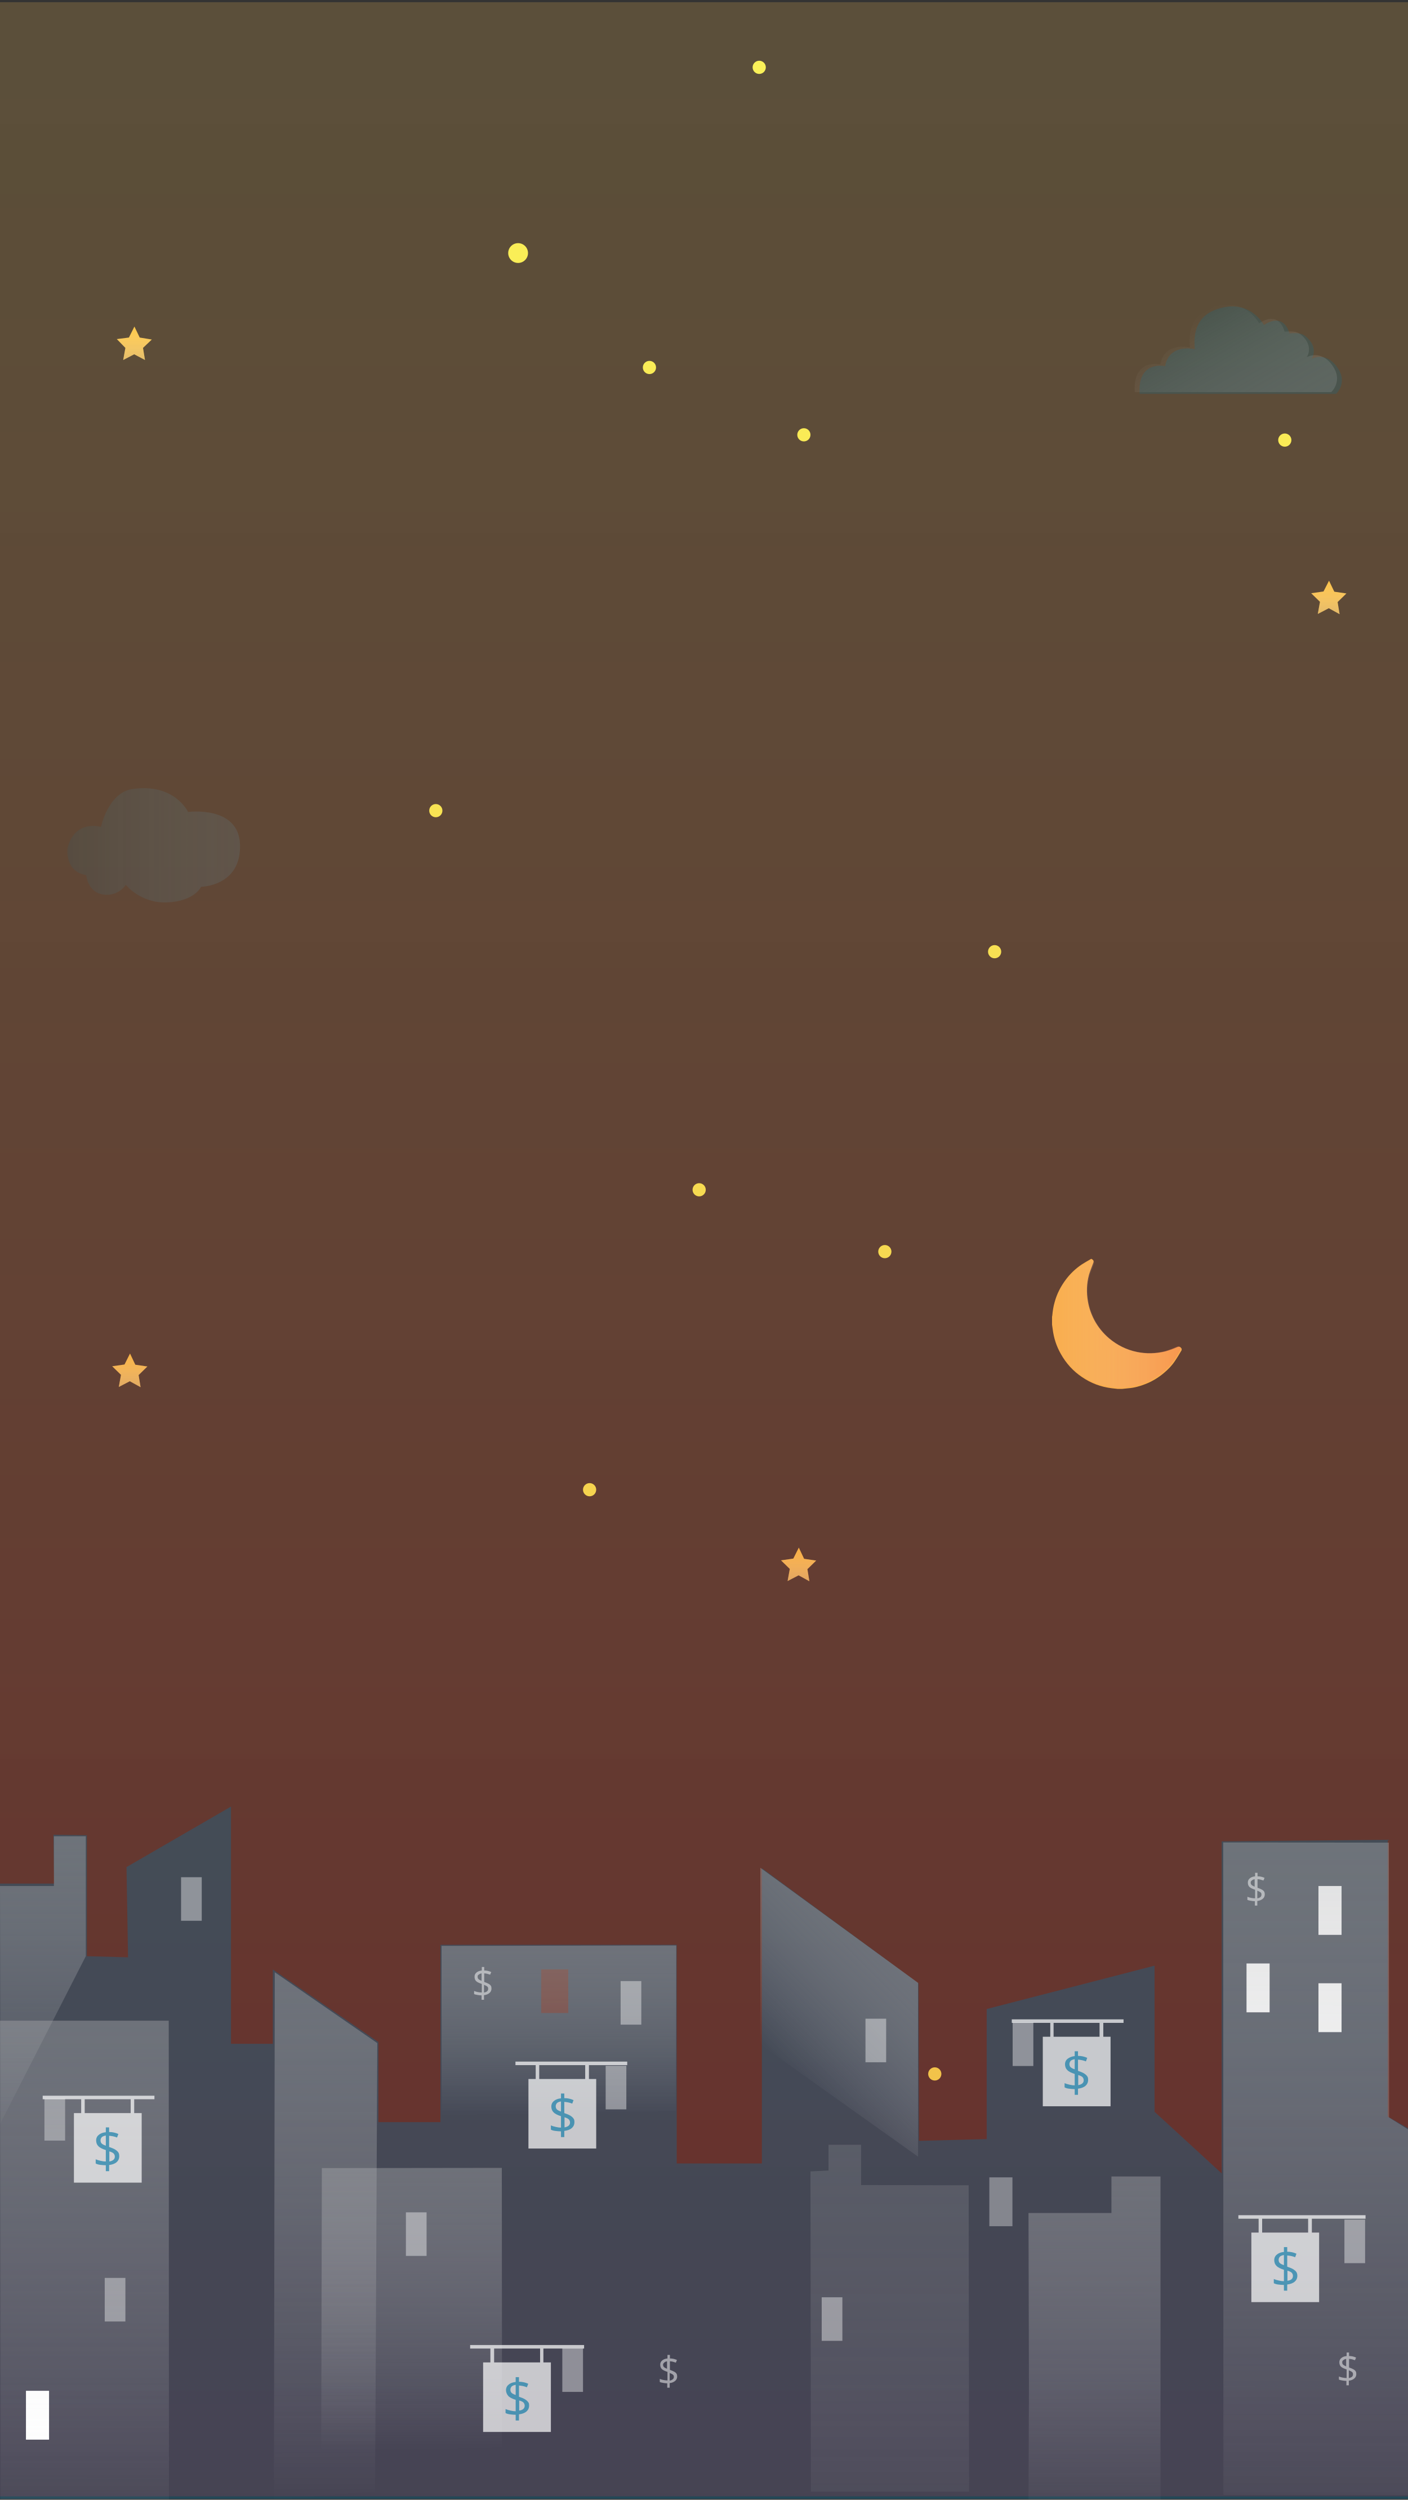 <?xml version="1.0" encoding="utf-8"?>
<!-- Generator: Adobe Illustrator 19.2.1, SVG Export Plug-In . SVG Version: 6.00 Build 0)  -->
<svg version="1.1" xmlns="http://www.w3.org/2000/svg" xmlns:xlink="http://www.w3.org/1999/xlink" x="0px" y="0px" width="640px"
	 height="1136px" viewBox="0 0 640 1136" style="enable-background:new 0 0 640 1136;" xml:space="preserve">
<rect x="0" y="0" width="640" height="1136" fill="#333333" stroke="none"/>
<style type="text/css">
	.st0{fill:#FFC757;}
	.st1{opacity:0.4;}
	.st2{fill:url(#SVGID_1_);}
	.st3{fill:#FFCF4A;}
	.st4{opacity:0.4;fill:url(#SVGID_2_);}
	.st5{opacity:0.4;fill:url(#SVGID_3_);}
	.st6{opacity:0.4;fill:url(#SVGID_4_);}
	.st7{opacity:0.4;fill:url(#SVGID_5_);}
	.st8{fill:#FBFF5A;}
	.st9{opacity:0.4;fill:url(#SVGID_6_);}
	.st10{opacity:0.33;fill:#0073a3;}
	.st11{fill:#FFFFFF;}
	.st12{opacity:0.34;fill:#FFFFFF;}
	.st13{fill:url(#SVGID_7_);}
	.st14{fill:url(#SVGID_8_);}
	.st15{fill:url(#SVGID_9_);}
	.st16{fill:url(#SVGID_10_);}
	.st17{fill:url(#SVGID_11_);}
	.st18{fill:url(#SVGID_12_);}
	.st19{fill:url(#SVGID_13_);}
	.st20{opacity:0.2;}
	.st21{fill:url(#SVGID_14_);}
	.st22{opacity:0.4;fill:#FFFFFF;}
	.st23{fill:url(#SVGID_15_);}
	.st24{opacity:0.2;fill:#0073a3;}
	.st25{opacity:0.4;fill:url(#SVGID_16_);}
	.st26{opacity:0.47;}
	.st27{opacity:0.4;fill:url(#SVGID_17_);}
	.st28{opacity:0.7;fill:#FFFFFF;}
	.st29{opacity:0.63;}
	.st30{fill:#0073a3;}
	.st31{opacity:0.5;}
</style>
<g id="Layer_4">
	<path class="st0" d="M496.1,572.1c1.1,0.6,1.2,1,0.7,2.2c-0.6,1.7-1.3,3.3-1.8,5c-1.1,4-1.2,8.1-0.5,12.1c0.5,3,1.5,5.8,2.9,8.5
		c1.7,3.2,4,6,6.7,8.3c3.7,3.1,7.9,5.2,12.6,6.2c4.4,0.9,8.8,0.8,13.2-0.3c1.7-0.5,3.4-1.1,5-1.8c1.1-0.5,1.5-0.4,2.2,0.6
		c0,0.2,0,0.4,0,0.7c-1,1.7-2,3.4-3.1,5c-1.4,2.1-3.1,3.8-5,5.4c-2.5,2.1-5.3,3.8-8.4,5c-2.5,1-5.1,1.7-7.7,1.9
		c-1,0.1-2,0.2-2.9,0.3c-0.6,0-1.3,0-1.9,0c-0.9-0.1-1.8-0.2-2.7-0.3c-5-0.6-9.5-2.3-13.6-5.1c-4-2.7-7.2-6.2-9.6-10.5
		c-2-3.5-3.2-7.2-3.7-11.2c-0.1-0.7-0.2-1.4-0.3-2.1c0-1.2,0-2.4,0-3.6c0-0.2,0.1-0.3,0.1-0.5c0.2-2.1,0.5-4.2,1.1-6.2
		c1-3.7,2.7-7,5-10.1c2-2.7,4.4-5,7.2-6.9c1.4-0.9,2.8-1.7,4.2-2.5C495.8,572.1,496,572.1,496.1,572.1z"/>
	<g class="st1">
		<linearGradient id="SVGID_1_" gradientUnits="userSpaceOnUse" x1="478.707" y1="601.588" x2="536.655" y2="601.588">
			<stop  offset="0" style="stop-color:#FFFFFF;stop-opacity:0"/>
			<stop  offset="0.21" style="stop-color:#FFE8E1;stop-opacity:0.21"/>
			<stop  offset="0.666" style="stop-color:#FFAC93;stop-opacity:0.666"/>
			<stop  offset="1" style="stop-color:#FF7E57"/>
		</linearGradient>
		<path class="st2" d="M496.4,572.6c1.1,0.6,1.1,1,0.7,2.2c-0.6,1.6-1.3,3.2-1.8,4.9c-1.1,3.9-1.2,7.9-0.5,11.9
			c0.5,2.9,1.5,5.7,2.9,8.4c1.7,3.1,3.9,5.9,6.6,8.2c3.6,3.1,7.7,5.1,12.4,6.1c4.3,0.9,8.6,0.8,12.9-0.3c1.7-0.5,3.3-1.1,4.9-1.8
			c1.1-0.5,1.5-0.4,2.2,0.5c0,0.2,0,0.4,0,0.6c-1,1.6-1.9,3.3-3,4.9c-1.4,2-3.1,3.8-5,5.3c-2.5,2.1-5.2,3.7-8.2,4.9
			c-2.4,1-5,1.6-7.6,1.9c-1,0.1-1.9,0.2-2.9,0.3c-0.6,0-1.2,0-1.9,0c-0.9-0.1-1.8-0.2-2.7-0.3c-4.9-0.6-9.3-2.3-13.4-5
			c-3.9-2.7-7.1-6.1-9.5-10.3c-1.9-3.4-3.2-7.1-3.7-11c-0.1-0.7-0.2-1.4-0.3-2.1c0-1.2,0-2.3,0-3.5c0-0.2,0.1-0.3,0.1-0.5
			c0.2-2.1,0.5-4.1,1.1-6.1c1-3.6,2.6-6.9,4.9-9.9c2-2.6,4.3-4.9,7.1-6.8c1.3-0.9,2.8-1.6,4.2-2.5
			C496.1,572.6,496.2,572.6,496.4,572.6z"/>
	</g>
	<polygon class="st3" points="601.6,268.8 604.1,263.9 606.5,268.9 612,269.7 608,273.6 608.9,279.1 604,276.4 599,279 600,273.5 
		596,269.6 	"/>
	<linearGradient id="SVGID_2_" gradientUnits="userSpaceOnUse" x1="604.014" y1="263.861" x2="604.014" y2="279.085">
		<stop  offset="0" style="stop-color:#FFFFFF;stop-opacity:0"/>
		<stop  offset="1" style="stop-color:#ADAEB0"/>
	</linearGradient>
	<polygon class="st4" points="601.6,268.8 604.1,263.9 606.5,268.9 612,269.7 608,273.6 608.9,279.1 604,276.4 599,279 600,273.5 
		596,269.6 	"/>
	<g>
		<g>
			<polygon class="st3" points="360.6,708.3 363.1,703.3 365.5,708.4 371,709.2 367,713.1 367.9,718.6 363,715.9 358,718.5 359,713 
				355,709.1 			"/>
			<linearGradient id="SVGID_3_" gradientUnits="userSpaceOnUse" x1="363.024" y1="703.345" x2="363.024" y2="718.57">
				<stop  offset="0" style="stop-color:#FFFFFF;stop-opacity:0"/>
				<stop  offset="1" style="stop-color:#ADAEB0"/>
			</linearGradient>
			<polygon class="st5" points="360.6,708.3 363.1,703.3 365.5,708.4 371,709.2 367,713.1 367.9,718.6 363,715.9 358,718.5 359,713 
				355,709.1 			"/>
		</g>
	</g>
	<g>
		<g>
			<polygon class="st3" points="58.6,153.4 61.1,148.4 63.5,153.4 69,154.3 65,158.1 65.9,163.6 61,161 56,163.6 57,158.1 
				53.1,154.1 			"/>
			<linearGradient id="SVGID_4_" gradientUnits="userSpaceOnUse" x1="61.059" y1="148.411" x2="61.059" y2="163.636">
				<stop  offset="0" style="stop-color:#FFFFFF;stop-opacity:0"/>
				<stop  offset="1" style="stop-color:#ADAEB0"/>
			</linearGradient>
			<polygon class="st6" points="58.6,153.4 61.1,148.4 63.5,153.4 69,154.3 65,158.1 65.9,163.6 61,161 56,163.6 57,158.1 
				53.1,154.1 			"/>
		</g>
	</g>
	<g>
		<g>
			<polygon class="st3" points="56.6,620.1 59.1,615.1 61.5,620.2 67,621 63,624.9 63.9,630.4 59,627.7 54,630.3 55,624.8 51,620.9 
							"/>
			<linearGradient id="SVGID_5_" gradientUnits="userSpaceOnUse" x1="59.018" y1="615.132" x2="59.018" y2="630.357">
				<stop  offset="0" style="stop-color:#FFFFFF;stop-opacity:0"/>
				<stop  offset="1" style="stop-color:#ADAEB0"/>
			</linearGradient>
			<polygon class="st7" points="56.6,620.1 59.1,615.1 61.5,620.2 67,621 63,624.9 63.9,630.4 59,627.7 54,630.3 55,624.8 51,620.9 
							"/>
		</g>
	</g>
	<circle class="st8" cx="235.5" cy="115" r="4.5"/>
	<circle class="st8" cx="198.1" cy="368.4" r="3"/>
	<circle class="st8" cx="452.1" cy="432.5" r="3"/>
	<circle class="st8" cx="402.2" cy="568.8" r="3"/>
	<circle class="st8" cx="584" cy="200" r="3"/>
	<circle class="st8" cx="295.2" cy="167" r="3"/>
	<circle class="st8" cx="365.4" cy="197.6" r="3"/>
	<circle class="st8" cx="345.1" cy="30.6" r="3"/>
	<circle class="st8" cx="424.9" cy="942.5" r="3"/>
	<circle class="st8" cx="268" cy="677" r="3"/>
	<circle class="st8" cx="317.8" cy="540.7" r="3"/>
</g>
<g id="Layer_3">
	<linearGradient id="SVGID_6_" gradientUnits="userSpaceOnUse" x1="320" y1="1.001" x2="320" y2="1137.001">
		<stop  offset="0" style="stop-color:#F8C053;stop-opacity:0.5"/>
		<stop  offset="1" style="stop-color:#D81A1A;stop-opacity:0.8"/>
	</linearGradient>
	<rect y="1" class="st9" width="640" height="1133.5"/>
	<path class="st10" d="M640.4,967.4l-9.6-5.5V836.1l-75.5,0.7v150.9l-30.5-28v-66.4L448.5,913v59.1l-30.8,0.8l-0.2-71.6l-71.2-52.3
		v134.2h-38.7v-99.4H200.2v80.6H172V928l-48-33v33.8h-19V821l-47.5,27.5l0.7,41L39.5,889v-55l-15.2-0.2l0.3,22.2H0v279.6h640.4
		V967.4z M258.3,914.8H246V895h12.3V914.8z"/>
	<rect x="566.6" y="892.3" class="st11" width="10.5" height="22.2"/>
	<rect x="599.3" y="857.1" class="st11" width="10.5" height="22.2"/>
	<rect x="599.3" y="901.3" class="st11" width="10.5" height="22.2"/>
	<rect x="449.7" y="989.5" class="st12" width="10.5" height="22.2"/>
	<rect x="11.8" y="1086.5" class="st11" width="10.5" height="22.2"/>
</g>
<g id="Layer_1">
	<g class="st1">
		
			<linearGradient id="SVGID_7_" gradientUnits="userSpaceOnUse" x1="339.528" y1="-3897.683" x2="339.344" y2="-3765.41" gradientTransform="matrix(-1.258 1.744209e-03 -3.426255e-03 -2.472 1011.865 -8472.219)">
			<stop  offset="0" style="stop-color:#FFFFFF;stop-opacity:0"/>
			<stop  offset="1" style="stop-color:#ADAEB0"/>
		</linearGradient>
		<polygon class="st13" points="640,1133.8 640,967.7 631.4,962.3 631.3,837.4 556,837.3 556.1,1133.8 		"/>
	</g>
	<g class="st1">
		
			<linearGradient id="SVGID_8_" gradientUnits="userSpaceOnUse" x1="1009.014" y1="-14206.617" x2="1007.646" y2="-13219.757" gradientTransform="matrix(-0.842 1.166606e-03 -3.370158e-04 -0.243 992.066 -2316.291)">
			<stop  offset="0" style="stop-color:#FFFFFF;stop-opacity:0"/>
			<stop  offset="1" style="stop-color:#ADAEB0"/>
		</linearGradient>
		<polygon class="st14" points="124.5,1136 124.9,896.3 171.5,928.5 170.5,1132.1 		"/>
	</g>
	<g class="st1">
		
			<linearGradient id="SVGID_9_" gradientUnits="userSpaceOnUse" x1="668.695" y1="-5422.864" x2="668.589" y2="-5345.785" gradientTransform="matrix(-1.337 1.853679e-03 -2.337203e-03 -1.686 1068.547 -8030.387)">
			<stop  offset="0" style="stop-color:#FFFFFF;stop-opacity:0"/>
			<stop  offset="1" style="stop-color:#ADAEB0"/>
		</linearGradient>
		<polygon class="st15" points="146,1115.1 146.3,985.3 228.1,985.2 228.2,1112 		"/>
	</g>
	<g class="st1">
		
			<linearGradient id="SVGID_10_" gradientUnits="userSpaceOnUse" x1="-412.708" y1="939.673" x2="-462.8" y2="889.581" gradientTransform="matrix(-1 0 0 1 -56.503 0)">
			<stop  offset="0" style="stop-color:#FFFFFF;stop-opacity:0"/>
			<stop  offset="1" style="stop-color:#ADAEB0"/>
		</linearGradient>
		<polygon class="st16" points="417.3,901.1 345.6,848.8 345.6,929.1 417.3,980.1 		"/>
	</g>
	<g class="st1">
		
			<linearGradient id="SVGID_11_" gradientUnits="userSpaceOnUse" x1="488.418" y1="-5202.331" x2="488.311" y2="-5125.178" gradientTransform="matrix(-1.743 2.415622e-03 -1.386494e-03 -1 1098.04 -4242.194)">
			<stop  offset="0" style="stop-color:#FFFFFF;stop-opacity:0"/>
			<stop  offset="1" style="stop-color:#ADAEB0"/>
		</linearGradient>
		<polygon class="st17" points="200.7,961.3 200.7,884.3 307.4,884.1 307.3,959.4 		"/>
	</g>
	<g class="st1">
		
			<linearGradient id="SVGID_12_" gradientUnits="userSpaceOnUse" x1="799.278" y1="-3822.301" x2="799.197" y2="-3763.939" gradientTransform="matrix(-1.258 1.744209e-03 -3.426255e-03 -2.472 1011.865 -8472.219)">
			<stop  offset="0" style="stop-color:#FFFFFF;stop-opacity:0"/>
			<stop  offset="1" style="stop-color:#ADAEB0"/>
		</linearGradient>
		<polygon class="st18" points="0,965.3 39,889 39,857.1 39,834.5 24.5,834.5 24.5,857.1 0,857.1 0.2,965.3 		"/>
	</g>
	<g class="st1">
		
			<linearGradient id="SVGID_13_" gradientUnits="userSpaceOnUse" x1="419.481" y1="-3892.299" x2="419.391" y2="-3826.74" gradientTransform="matrix(-1.258 1.744209e-03 -3.426255e-03 -2.472 1011.865 -8472.219)">
			<stop  offset="0" style="stop-color:#FFFFFF;stop-opacity:0"/>
			<stop  offset="1" style="stop-color:#ADAEB0"/>
		</linearGradient>
		<polygon class="st19" points="467.5,1136 527.5,1136 527.5,1005.7 527.5,989.1 505.2,989.1 505.2,1005.7 467.5,1005.7 
			467.7,1084.7 		"/>
	</g>
	<g class="st20">
		<linearGradient id="SVGID_14_" gradientUnits="userSpaceOnUse" x1="404.462" y1="1184.724" x2="404.462" y2="974.689">
			<stop  offset="0" style="stop-color:#FFFFFF;stop-opacity:0"/>
			<stop  offset="1" style="stop-color:#ADAEB0"/>
		</linearGradient>
		<polygon class="st21" points="368.6,1132.3 440.5,1132.3 440.3,993.1 391.4,993 391.4,974.7 376.6,974.7 376.6,986.4 368.4,986.8 
			368.4,993.7 		"/>
	</g>
	<rect x="82.3" y="853.1" class="st22" width="9.4" height="19.8"/>
	<rect x="20.2" y="953.7" class="st22" width="9.4" height="19.1"/>
	<rect x="47.6" y="1035.2" class="st22" width="9.4" height="19.8"/>
	<rect x="393.4" y="917.4" class="st22" width="9.4" height="19.8"/>
	<rect x="373.5" y="1044" class="st22" width="9.4" height="19.8"/>
	<rect x="184.5" y="1005.4" class="st22" width="9.4" height="19.8"/>
	<rect x="275.3" y="938.8" class="st22" width="9.4" height="19.8"/>
	<rect x="282.1" y="900.3" class="st22" width="9.4" height="19.8"/>
	<g class="st1">
		
			<linearGradient id="SVGID_15_" gradientUnits="userSpaceOnUse" x1="784.41" y1="-3894.991" x2="784.275" y2="-3797.837" gradientTransform="matrix(-1.258 1.744209e-03 -3.426255e-03 -2.472 1011.865 -8472.219)">
			<stop  offset="0" style="stop-color:#FFFFFF;stop-opacity:0"/>
			<stop  offset="1" style="stop-color:#ADAEB0"/>
		</linearGradient>
		<polygon class="st23" points="76.8,1136 76.7,918.3 0,918.3 0.2,1136 		"/>
	</g>
	<rect x="255.6" y="1067.2" class="st22" width="9.4" height="19.8"/>
	<rect x="460.3" y="919.1" class="st22" width="9.4" height="19.8"/>
	<g>
		<path class="st24" d="M535.9,179h71.4c0,0,5.7-5.1,0.4-12.3c-5.3-7.2-11.5-3.6-11.5-3.6s2.9-4.2-1.2-8.8c-2.5-2.8-4.2-3.1-8.9-2.8
			c0,0-2.1-9.9-11.6-3.8c0,0-6.7-12.8-22.1-6.9c-9.5,3.6-9.8,12.2-9.3,17.9c0,0-11.6-2.9-13.5,7.7c0,0-12.6-2.9-11.6,12.6H535.9z"/>
		<linearGradient id="SVGID_16_" gradientUnits="userSpaceOnUse" x1="544.107" y1="143.258" x2="574.506" y2="195.91">
			<stop  offset="0" style="stop-color:#FFFFFF;stop-opacity:0"/>
			<stop  offset="0.995" style="stop-color:#ADAEB0;stop-opacity:0.5"/>
		</linearGradient>
		<path class="st25" d="M533.7,178.2h71.4c0,0,5.7-5.1,0.4-12.3c-5.3-7.2-11.5-3.6-11.5-3.6s2.9-4.2-1.2-8.8
			c-2.5-2.8-4.2-3.1-8.9-2.8c0,0-2.1-9.9-11.6-3.8c0,0-6.7-12.8-22.1-6.9c-9.5,3.6-9.8,12.2-9.3,17.9c0,0-11.6-2.9-13.5,7.7
			c0,0-12.6-2.9-11.6,12.6H533.7z"/>
	</g>
	<g class="st26">
		<path class="st24" d="M85.5,369c0,0-6.2-13.3-25.4-10.4c-11,1.7-14.2,17.2-14.2,17.2s-11.9-3.6-15.2,9.6c0,0-1.5,10.7,8.5,12.3
			c0,0,0.6,7.7,7.6,8.8s10.4-4.4,10.4-4.4s6.7,8.5,18.7,8c12.6-0.5,15.5-7.1,15.5-7.1s18.2-0.2,17.7-19
			C108.7,365.9,85.5,369,85.5,369z"/>
		<linearGradient id="SVGID_17_" gradientUnits="userSpaceOnUse" x1="30.654" y1="384.201" x2="109.293" y2="384.201">
			<stop  offset="0" style="stop-color:#FFFFFF;stop-opacity:0"/>
			<stop  offset="0.995" style="stop-color:#ADAEB0;stop-opacity:0.5"/>
		</linearGradient>
		<path class="st27" d="M85.5,369c0,0-6.2-13.3-25.4-10.4c-11,1.7-14.2,17.2-14.2,17.2s-11.9-3.6-15.2,9.6c0,0-1.5,10.7,8.5,12.3
			c0,0,0.6,7.7,7.6,8.8s10.4-4.4,10.4-4.4s6.7,8.5,18.7,8c12.6-0.5,15.5-7.1,15.5-7.1s18.2-0.2,17.7-19
			C108.7,365.9,85.5,369,85.5,369z"/>
	</g>
	<path class="st28" d="M247,1067.3h18.5v-1.6h-51.8v1.6h9.2v6.3h-3.3v31.6h30.8v-31.6H247V1067.3z M224.6,1067.3h20.9v6.3h-20.9
		V1067.3z"/>
	<g class="st29">
		<path class="st30" d="M240.5,1093.2c0,1.1-0.4,2-1.2,2.7c-0.8,0.7-1.9,1.1-3.4,1.3v2.8h-1.5v-2.6c-0.9,0-1.7-0.1-2.6-0.2
			c-0.8-0.1-1.5-0.3-2-0.6v-1.8c0.7,0.3,1.4,0.5,2.3,0.7c0.9,0.2,1.6,0.3,2.3,0.3v-5.2c-1.6-0.5-2.8-1.1-3.4-1.8s-1-1.6-1-2.6
			c0-1,0.4-1.9,1.2-2.5c0.8-0.7,1.9-1.1,3.2-1.2v-2.2h1.5v2.1c1.5,0,2.9,0.3,4.2,0.9l-0.6,1.6c-1.2-0.5-2.4-0.7-3.6-0.8v5.1
			c1.2,0.4,2.2,0.8,2.8,1.2c0.6,0.4,1.1,0.8,1.4,1.3C240.4,1091.9,240.5,1092.5,240.5,1093.2z M232,1086c0,0.6,0.2,1.1,0.5,1.4
			c0.4,0.4,1,0.7,1.9,1v-4.6c-0.8,0.1-1.4,0.4-1.8,0.7C232.2,1085,232,1085.4,232,1086z M238.5,1093.3c0-0.6-0.2-1-0.5-1.4
			s-1-0.7-2-1v4.6C237.6,1095.3,238.5,1094.5,238.5,1093.3z"/>
	</g>
	<path class="st28" d="M36.9,960.3h-3.3v31.6h30.8v-31.6H61V954h9.2v-1.6H19.4v1.6h17.5V960.3z M59.4,960.3H38.5V954h20.9V960.3z"/>
	<g class="st29">
		<path class="st30" d="M54.2,979.9c0,1.1-0.4,2-1.2,2.7c-0.8,0.7-1.9,1.1-3.4,1.3v2.8h-1.5V984c-0.9,0-1.7-0.1-2.6-0.2
			c-0.8-0.1-1.5-0.3-2-0.6v-1.9c0.7,0.3,1.4,0.5,2.3,0.7c0.9,0.2,1.6,0.3,2.3,0.3v-5.2c-1.6-0.5-2.8-1.1-3.4-1.8
			c-0.7-0.7-1-1.6-1-2.6c0-1,0.4-1.9,1.2-2.5c0.8-0.7,1.9-1.1,3.2-1.2v-2.2h1.5v2.1c1.5,0,2.9,0.3,4.2,0.9l-0.6,1.6
			c-1.2-0.5-2.4-0.7-3.6-0.8v5.1c1.2,0.4,2.2,0.8,2.8,1.2s1.1,0.8,1.4,1.3C54.1,978.6,54.2,979.2,54.2,979.9z M45.7,972.7
			c0,0.6,0.2,1.1,0.5,1.4c0.4,0.4,1,0.7,1.9,1v-4.6c-0.8,0.1-1.4,0.4-1.8,0.7C45.9,971.7,45.7,972.1,45.7,972.7z M52.2,980.1
			c0-0.6-0.2-1-0.5-1.4c-0.4-0.4-1-0.7-2-1v4.6C51.3,982,52.2,981.3,52.2,980.1z"/>
	</g>
	<path class="st28" d="M267.6,938.5h17.5v-1.6h-50.8v1.6h9.2v6.3h-3.3v31.6H271v-31.6h-3.3V938.5z M245.2,938.5H266v6.3h-20.9V938.5
		z"/>
	<g class="st29">
		<path class="st30" d="M261.1,964.4c0,1.1-0.4,2-1.2,2.7s-1.9,1.1-3.4,1.3v2.8H255v-2.6c-0.9,0-1.7-0.1-2.6-0.2s-1.5-0.3-2-0.6
			v-1.9c0.7,0.3,1.4,0.5,2.3,0.7c0.9,0.2,1.6,0.3,2.3,0.3v-5.2c-1.6-0.5-2.8-1.1-3.4-1.8c-0.7-0.7-1-1.6-1-2.6c0-1,0.4-1.9,1.2-2.5
			c0.8-0.7,1.9-1.1,3.2-1.2v-2.2h1.5v2.1c1.5,0,2.9,0.3,4.2,0.9l-0.6,1.6c-1.2-0.5-2.4-0.7-3.6-0.8v5.1c1.2,0.4,2.2,0.8,2.8,1.2
			c0.6,0.4,1.1,0.8,1.4,1.3C261,963.1,261.1,963.7,261.1,964.4z M252.6,957.2c0,0.6,0.2,1.1,0.5,1.4c0.4,0.4,1,0.7,1.9,1v-4.6
			c-0.8,0.1-1.4,0.4-1.8,0.7C252.8,956.2,252.6,956.6,252.6,957.2z M259.1,964.6c0-0.6-0.2-1-0.5-1.4c-0.4-0.4-1-0.7-2-1v4.6
			C258.2,966.5,259.1,965.8,259.1,964.6z"/>
	</g>
	<path class="st28" d="M477.3,925.6h-3.3v31.6h30.8v-31.6h-3.3v-6.3h9.2v-1.6h-50.8v1.6h17.5V925.6z M499.8,925.6h-20.9v-6.3h20.9
		V925.6z"/>
	<g class="st29">
		<path class="st30" d="M494.6,945.2c0,1.1-0.4,2-1.2,2.7s-1.9,1.1-3.4,1.3v2.8h-1.5v-2.6c-0.9,0-1.7-0.1-2.6-0.2
			c-0.8-0.1-1.5-0.3-2-0.6v-1.9c0.7,0.3,1.4,0.5,2.3,0.7c0.9,0.2,1.6,0.3,2.3,0.3v-5.2c-1.6-0.5-2.8-1.1-3.4-1.8
			c-0.7-0.7-1-1.6-1-2.6c0-1,0.4-1.9,1.2-2.5s1.9-1.1,3.2-1.2v-2.2h1.5v2.1c1.5,0,2.9,0.3,4.2,0.9l-0.6,1.6
			c-1.2-0.5-2.4-0.7-3.6-0.8v5.1c1.2,0.4,2.2,0.8,2.8,1.2c0.6,0.4,1.1,0.8,1.4,1.3C494.5,943.9,494.6,944.5,494.6,945.2z M486.1,938
			c0,0.6,0.2,1.1,0.5,1.4c0.4,0.4,1,0.7,1.9,1v-4.6c-0.8,0.1-1.4,0.4-1.8,0.7C486.3,937,486.1,937.5,486.1,938z M492.6,945.4
			c0-0.6-0.2-1-0.5-1.4c-0.4-0.4-1-0.7-2-1v4.6C491.7,947.3,492.6,946.6,492.6,945.4z"/>
	</g>
	<path class="st28" d="M596.2,1008.3h24.5v-1.6h-57.8v1.6h9.2v6.3h-3.3v31.6h30.8v-31.6h-3.3V1008.3z M573.7,1008.3h20.9v6.3h-20.9
		V1008.3z"/>
	<g class="st29">
		<path class="st30" d="M589.7,1034.2c0,1.1-0.4,2-1.2,2.7c-0.8,0.7-1.9,1.1-3.4,1.3v2.8h-1.5v-2.6c-0.9,0-1.7-0.1-2.6-0.2
			c-0.8-0.1-1.5-0.3-2-0.6v-1.9c0.7,0.3,1.4,0.5,2.3,0.7c0.9,0.2,1.6,0.3,2.3,0.3v-5.2c-1.6-0.5-2.8-1.1-3.4-1.8
			c-0.7-0.7-1-1.6-1-2.6c0-1,0.4-1.9,1.2-2.5c0.8-0.7,1.9-1.1,3.2-1.2v-2.2h1.5v2.1c1.5,0,2.9,0.3,4.2,0.9l-0.6,1.6
			c-1.2-0.5-2.4-0.7-3.6-0.8v5.1c1.2,0.4,2.2,0.8,2.8,1.2s1.1,0.8,1.4,1.3C589.5,1032.9,589.7,1033.5,589.7,1034.2z M581.2,1027
			c0,0.6,0.2,1.1,0.5,1.4c0.4,0.4,1,0.7,1.9,1v-4.6c-0.8,0.1-1.4,0.4-1.8,0.7C581.4,1026,581.2,1026.4,581.2,1027z M587.7,1034.3
			c0-0.6-0.2-1-0.5-1.4c-0.4-0.4-1-0.7-2-1v4.6C586.8,1036.3,587.7,1035.6,587.7,1034.3z"/>
	</g>
	<g class="st31">
		<path class="st11" d="M307.8,1080c0,0.8-0.3,1.5-0.9,2c-0.6,0.5-1.4,0.9-2.5,1v2.1h-1.1v-2c-0.7,0-1.3-0.1-1.9-0.2
			c-0.6-0.1-1.1-0.2-1.5-0.4v-1.4c0.5,0.2,1.1,0.4,1.7,0.5c0.6,0.1,1.2,0.2,1.8,0.2v-3.9c-1.2-0.4-2.1-0.8-2.6-1.3
			c-0.5-0.5-0.7-1.2-0.7-2c0-0.8,0.3-1.4,0.9-1.9c0.6-0.5,1.4-0.8,2.4-0.9v-1.6h1.1v1.6c1.1,0,2.1,0.2,3.2,0.7l-0.5,1.2
			c-0.9-0.3-1.8-0.6-2.7-0.6v3.9c0.9,0.3,1.6,0.6,2.1,0.9c0.5,0.3,0.8,0.6,1,1C307.7,1079.1,307.8,1079.5,307.8,1080z M301.4,1074.6
			c0,0.5,0.1,0.8,0.4,1.1c0.3,0.3,0.7,0.5,1.4,0.8v-3.4c-0.6,0.1-1,0.3-1.3,0.6S301.4,1074.2,301.4,1074.6z M306.3,1080.2
			c0-0.4-0.1-0.8-0.4-1c-0.3-0.3-0.8-0.5-1.5-0.8v3.5C305.6,1081.6,306.3,1081.1,306.3,1080.2z"/>
	</g>
	<g class="st31">
		<path class="st11" d="M574.9,860.9c0,0.8-0.3,1.5-0.9,2c-0.6,0.5-1.4,0.9-2.5,1v2.1h-1.1v-2c-0.7,0-1.3-0.1-1.9-0.2
			c-0.6-0.1-1.1-0.2-1.5-0.4V862c0.5,0.2,1.1,0.4,1.7,0.5c0.6,0.1,1.2,0.2,1.8,0.2v-3.9c-1.2-0.4-2.1-0.8-2.6-1.3
			c-0.5-0.5-0.7-1.2-0.7-2c0-0.8,0.3-1.4,0.9-1.9c0.6-0.5,1.4-0.8,2.4-0.9v-1.6h1.1v1.6c1.1,0,2.1,0.2,3.2,0.7l-0.5,1.2
			c-0.9-0.3-1.8-0.6-2.7-0.6v3.9c0.9,0.3,1.6,0.6,2.1,0.9c0.5,0.3,0.8,0.6,1,1C574.8,860,574.9,860.4,574.9,860.9z M568.5,855.5
			c0,0.5,0.1,0.8,0.4,1.1s0.7,0.5,1.4,0.8v-3.4c-0.6,0.1-1,0.3-1.3,0.6C568.7,854.8,568.5,855.1,568.5,855.5z M573.4,861
			c0-0.4-0.1-0.8-0.4-1s-0.8-0.5-1.5-0.8v3.5C572.8,862.5,573.4,861.9,573.4,861z"/>
	</g>
	<g class="st31">
		<path class="st11" d="M223.4,903.7c0,0.8-0.3,1.5-0.9,2c-0.6,0.5-1.4,0.9-2.5,1v2.1h-1.1v-2c-0.7,0-1.3-0.1-1.9-0.2
			c-0.6-0.1-1.1-0.2-1.5-0.4v-1.4c0.5,0.2,1.1,0.4,1.7,0.5c0.6,0.1,1.2,0.2,1.8,0.2v-3.9c-1.2-0.4-2.1-0.8-2.6-1.3
			c-0.5-0.5-0.7-1.2-0.7-2c0-0.8,0.3-1.4,0.9-1.9c0.6-0.5,1.4-0.8,2.4-0.9v-1.6h1.1v1.6c1.1,0,2.1,0.2,3.2,0.7l-0.5,1.2
			c-0.9-0.3-1.8-0.6-2.7-0.6v3.9c0.9,0.3,1.6,0.6,2.1,0.9c0.5,0.3,0.8,0.6,1,1C223.3,902.7,223.4,903.2,223.4,903.7z M217.1,898.3
			c0,0.5,0.1,0.8,0.4,1.1c0.3,0.3,0.7,0.5,1.4,0.8v-3.4c-0.6,0.1-1,0.3-1.3,0.6C217.2,897.5,217.1,897.9,217.1,898.3z M221.9,903.8
			c0-0.4-0.1-0.8-0.4-1c-0.3-0.3-0.8-0.5-1.5-0.8v3.5C221.3,905.3,221.9,904.7,221.9,903.8z"/>
	</g>
	<g class="st31">
		<path class="st11" d="M616.5,1078.9c0,0.8-0.3,1.5-0.9,2c-0.6,0.5-1.4,0.9-2.5,1v2.1h-1.1v-2c-0.7,0-1.3-0.1-1.9-0.2
			c-0.6-0.1-1.1-0.2-1.5-0.4v-1.4c0.5,0.2,1.1,0.4,1.7,0.5c0.6,0.1,1.2,0.2,1.8,0.2v-3.9c-1.2-0.4-2.1-0.8-2.6-1.3s-0.7-1.2-0.7-2
			c0-0.8,0.3-1.4,0.9-1.9c0.6-0.5,1.4-0.8,2.4-0.9v-1.6h1.1v1.6c1.1,0,2.1,0.2,3.2,0.7l-0.5,1.2c-0.9-0.3-1.8-0.6-2.7-0.6v3.9
			c0.9,0.3,1.6,0.6,2.1,0.9s0.8,0.6,1,1C616.4,1077.9,616.5,1078.4,616.5,1078.9z M610.1,1073.5c0,0.5,0.1,0.8,0.4,1.1
			c0.3,0.3,0.7,0.5,1.4,0.8v-3.4c-0.6,0.1-1,0.3-1.3,0.6C610.3,1072.7,610.1,1073.1,610.1,1073.5z M615,1079c0-0.4-0.1-0.8-0.4-1
			c-0.3-0.3-0.8-0.5-1.5-0.8v3.5C614.4,1080.5,615,1079.9,615,1079z"/>
	</g>
	<rect x="611.1" y="1008.7" class="st22" width="9.4" height="19.8"/>
</g>
<g id="Layer_2">
</g>
</svg>
